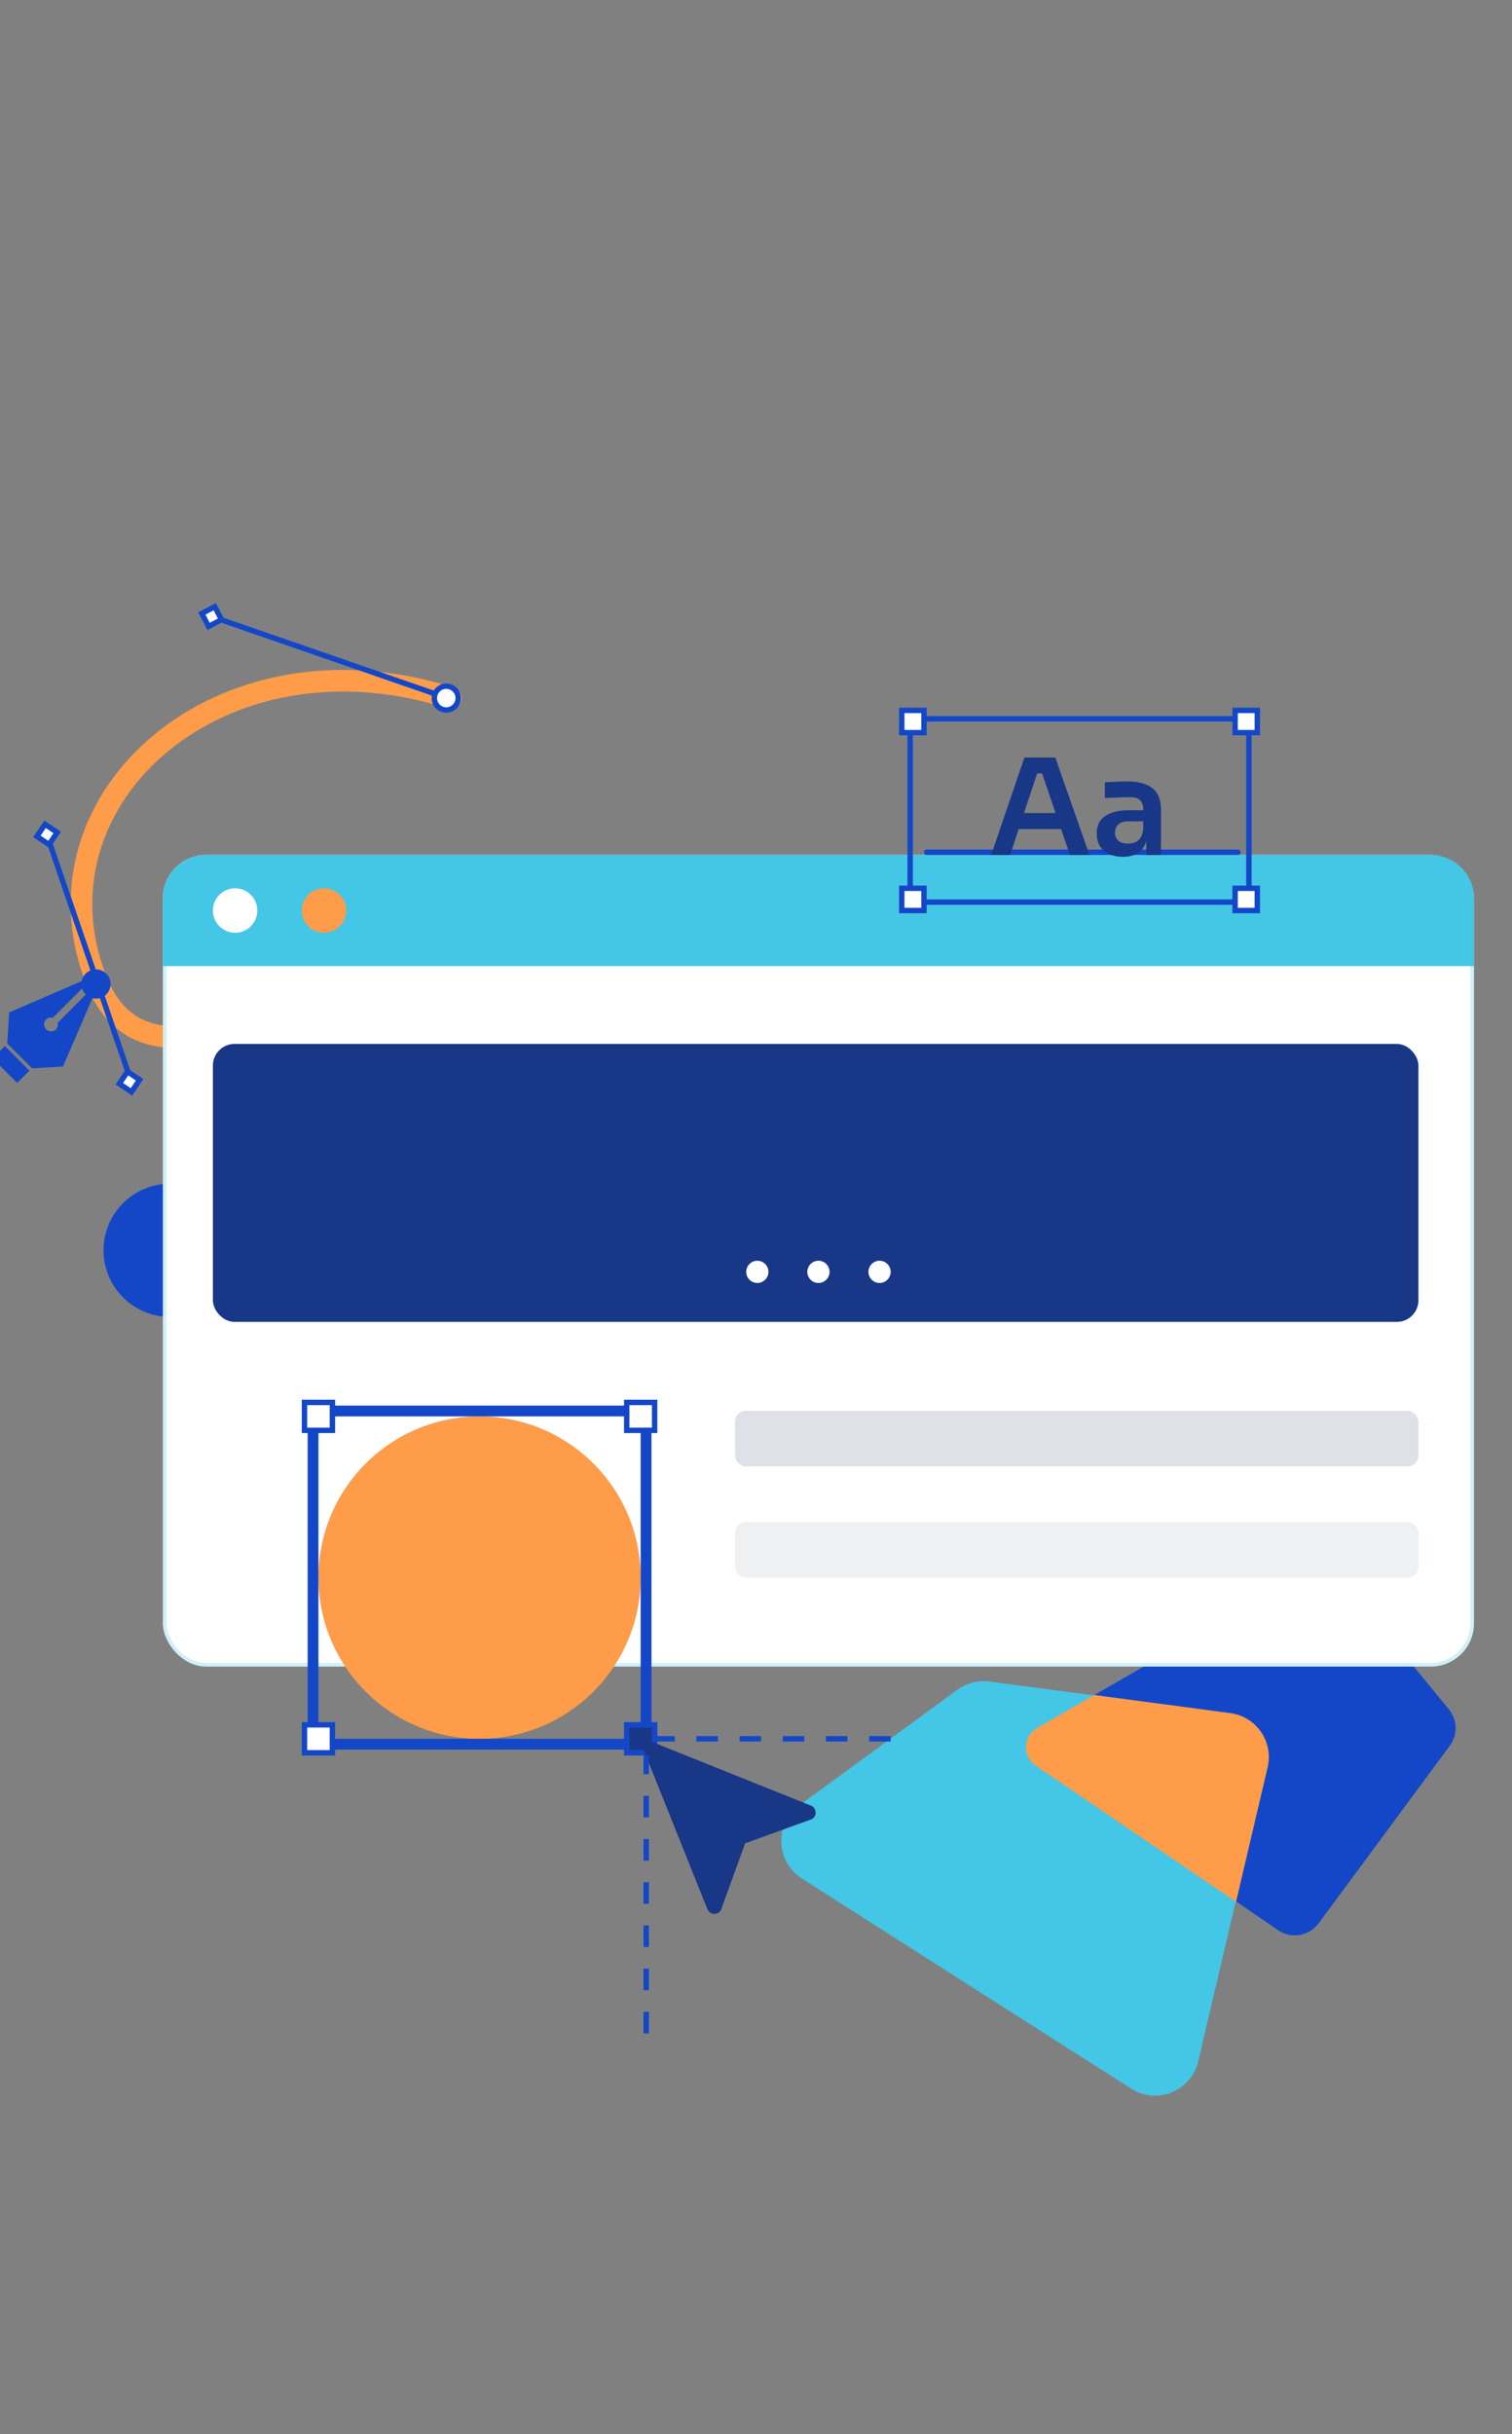 <svg width="409" height="658" viewBox="0 0 409 658" fill="none" xmlns="http://www.w3.org/2000/svg">
<rect x="0" y="0" width="409" height="658" fill="#808080" stroke="none"/>
<g clip-path="url(#clip0)">
<path d="M283.579 465.421L353.078 425.296C356.469 423.338 360.78 424.123 363.264 427.152L391.93 462.107C394.253 464.94 394.355 468.99 392.177 471.936L356.68 519.959C354.121 523.42 349.283 524.237 345.731 521.807L283.064 478.953C278.201 475.628 278.478 468.366 283.579 465.421Z" fill="#1447C8"/>
<path d="M216.896 507.827C209.776 503.287 209.449 493.007 216.266 488.023L258.989 456.786C261.484 454.962 264.587 454.17 267.651 454.577L332.676 463.208C339.71 464.142 344.402 470.942 342.779 477.849L324.114 557.274C322.223 565.322 312.95 569.092 305.979 564.646L216.896 507.827Z" fill="#44C6E6"/>
<path fill-rule="evenodd" clip-rule="evenodd" d="M295.995 458.227L280.527 467.157C276.695 469.37 276.494 474.828 280.154 477.316L334.346 514.155L342.9 477.753C344.524 470.845 339.832 464.046 332.797 463.112L295.995 458.227Z" fill="#FF9C4A"/>
<path d="M121.964 188.718C59.624 168.769 7.01 215.898 25.961 264.772C44.912 313.646 121.598 227.591 154.381 280.98C167.474 302.304 67.17 339.305 79.207 423.56" stroke="#FF9C4A" stroke-width="5.843" stroke-linecap="round"/>
<line x1="12.819" y1="226.083" x2="35.528" y2="292.461" stroke="#1447C8" stroke-width="1.461" stroke-linecap="round"/>
<circle cx="25.961" cy="266.019" r="3.224" fill="#1447C8" stroke="#1447C8" stroke-width="1.461"/>
<path d="M122.178 235.541L163.016 292.943" stroke="#1447C8" stroke-width="1.461" stroke-linecap="round"/>
<path d="M69.846 358.029L78.679 420.547" stroke="#1447C8" stroke-width="1.461" stroke-linecap="round"/>
<circle cx="154.364" cy="280.725" r="3.224" fill="white" stroke="#1447C8" stroke-width="1.461"/>
<circle cx="79.471" cy="423.379" r="3.224" fill="white" stroke="#1447C8" stroke-width="1.461"/>
<line x1="122.282" y1="189.169" x2="58.83" y2="167.205" stroke="#1447C8" stroke-width="1.461" stroke-linecap="round"/>
<circle cx="120.718" cy="188.718" r="3.224" fill="white" stroke="#1447C8" stroke-width="1.461"/>
<rect x="54.594" y="165.843" width="3.954" height="3.954" transform="rotate(-27.544 54.594 165.843)" fill="white" stroke="#1447C8" stroke-width="1.461"/>
<rect x="12.197" y="222.831" width="3.954" height="3.954" transform="rotate(33.989 12.197 222.831)" fill="white" stroke="#1447C8" stroke-width="1.461"/>
<rect x="34.485" y="289.7" width="3.954" height="3.954" transform="rotate(33.989 34.485 289.7)" fill="white" stroke="#1447C8" stroke-width="1.461"/>
<rect x="121.295" y="232.689" width="3.954" height="3.954" transform="rotate(23.745 121.295 232.689)" fill="white" stroke="#1447C8" stroke-width="1.461"/>
<rect x="162.315" y="291.446" width="3.954" height="3.954" transform="rotate(25.27 162.315 291.446)" fill="white" stroke="#1447C8" stroke-width="1.461"/>
<rect x="69.685" y="352.959" width="3.954" height="3.954" transform="rotate(42.65 69.685 352.959)" fill="white" stroke="#1447C8" stroke-width="1.461"/>
<circle cx="46" cy="338" r="18" fill="#1447C8"/>
<rect x="44.062" y="231.122" width="354.656" height="219.406" rx="11.686" fill="white"/>
<rect x="44.562" y="231.622" width="353.656" height="218.406" rx="11.186" stroke="#44C6E6" stroke-opacity="0.25"/>
<path d="M44.062 242.808C44.062 236.354 49.293 231.122 55.747 231.122H387.032C393.486 231.122 398.718 236.354 398.718 242.808V261.178H44.062V242.808Z" fill="#44C6E6"/>
<circle cx="63.597" cy="246.15" r="6.011" fill="white"/>
<circle cx="87.642" cy="246.15" r="6.011" fill="#FF9C4A"/>
<rect x="57.586" y="282.216" width="326.103" height="75.139" rx="5.843" fill="#193787"/>
<circle cx="204.859" cy="343.83" r="3.006" fill="white"/>
<circle cx="221.39" cy="343.83" r="3.006" fill="white"/>
<circle cx="237.92" cy="343.83" r="3.006" fill="white"/>
<circle cx="129.721" cy="426.483" r="43.581" fill="#FF9C4A"/>
<rect x="84.679" y="381.442" width="90.083" height="90.083" stroke="#1447C8" stroke-width="2.921"/>
<rect x="169.522" y="379.125" width="7.556" height="7.556" fill="white" stroke="#1447C8" stroke-width="1.461"/>
<rect x="169.522" y="466.286" width="7.556" height="7.556" fill="#193787" stroke="#1447C8" stroke-width="1.461"/>
<rect x="82.361" y="466.286" width="7.556" height="7.556" fill="white" stroke="#1447C8" stroke-width="1.461"/>
<rect x="82.36" y="379.125" width="7.556" height="7.556" fill="white" stroke="#1447C8" stroke-width="1.461"/>
<path d="M219.347 491.871L201.56 498.324L195.107 516.111C194.481 517.836 192.034 517.816 191.338 516.08L173.892 472.555C173.414 471.362 174.598 470.177 175.791 470.655L219.317 488.101C221.053 488.797 221.073 491.245 219.347 491.871Z" fill="#193787"/>
<rect x="198.847" y="381.4" width="184.842" height="15.028" rx="2.921" fill="#DEE1E8"/>
<rect x="198.847" y="411.455" width="184.842" height="15.028" rx="2.921" fill="#EFF0F2"/>
<line x1="250.672" y1="230.392" x2="334.87" y2="230.392" stroke="#1447C8" stroke-width="1.461" stroke-linecap="round"/>
<rect x="246.206" y="194.325" width="91.627" height="49.55" stroke="#1447C8" stroke-width="1.461"/>
<rect x="334.097" y="192.05" width="6.011" height="6.011" fill="white" stroke="#1447C8" stroke-width="1.461"/>
<rect x="334.097" y="240.139" width="6.011" height="6.011" fill="white" stroke="#1447C8" stroke-width="1.461"/>
<rect x="243.931" y="240.139" width="6.011" height="6.011" fill="white" stroke="#1447C8" stroke-width="1.461"/>
<rect x="243.931" y="192.05" width="6.011" height="6.011" fill="white" stroke="#1447C8" stroke-width="1.461"/>
<path d="M1.314 282.79L7.962 289.439L4.638 292.763L-2.011 286.115L1.314 282.79Z" fill="#1447C8"/>
<path d="M14.258 275.164L25.774 263.649L2.406 273.72L2.493 273.808L2.466 273.809L1.962 282.109L8.668 288.815L16.968 288.311L16.97 288.284L17.032 288.347L27.104 264.978L15.588 276.494C15.76 277.117 15.605 277.807 15.122 278.29C14.401 279.011 13.221 279 12.487 278.266C11.752 277.531 11.742 276.352 12.463 275.63C12.946 275.147 13.635 274.993 14.258 275.164Z" fill="#1447C8"/>
<path d="M268.12 231.122L277.1 204.794H285.468L294.701 231.122H289.435L287.019 224.125H275.549L273.241 231.122H268.12ZM276.992 219.797H285.54L281.897 209.086H280.563L276.992 219.797Z" fill="#193787"/>
<path d="M303.769 231.627C301.605 231.627 299.874 231.074 298.576 229.968C297.301 228.862 296.664 227.311 296.664 225.316C296.664 223.176 297.434 221.601 298.972 220.591C300.535 219.557 302.627 219.04 305.248 219.04H309.251V218.86C309.251 216.623 308.121 215.505 305.861 215.505C305.26 215.505 304.539 215.517 303.697 215.541C302.856 215.566 302.002 215.602 301.136 215.65C300.295 215.674 299.538 215.71 298.864 215.758V211.502C299.682 211.43 300.656 211.37 301.786 211.322C302.94 211.274 303.998 211.25 304.96 211.25C307.965 211.25 310.225 211.863 311.74 213.089C313.279 214.291 314.048 216.251 314.048 218.968V231.122H310.081V227.371C309.191 230.209 307.087 231.627 303.769 231.627ZM305.176 228.057C305.849 228.057 306.486 227.936 307.087 227.696C307.689 227.431 308.181 226.999 308.566 226.398C308.975 225.772 309.203 224.931 309.251 223.873V222.033H305.176C304.022 222.033 303.132 222.322 302.507 222.899C301.906 223.452 301.605 224.173 301.605 225.063C301.605 225.977 301.906 226.71 302.507 227.263C303.132 227.792 304.022 228.057 305.176 228.057Z" fill="#193787"/>
<path d="M174.802 549.712L174.802 474.573" stroke="#1447C8" stroke-width="1.461" stroke-dasharray="5.84 5.84"/>
<path d="M240.925 470.064L177.808 470.064" stroke="#1447C8" stroke-width="1.461" stroke-dasharray="5.84 5.84"/>
</g>
<defs>
<clipPath id="clip0">
<rect width="409" height="657.321" fill="white"/>
</clipPath>
</defs>
</svg>
